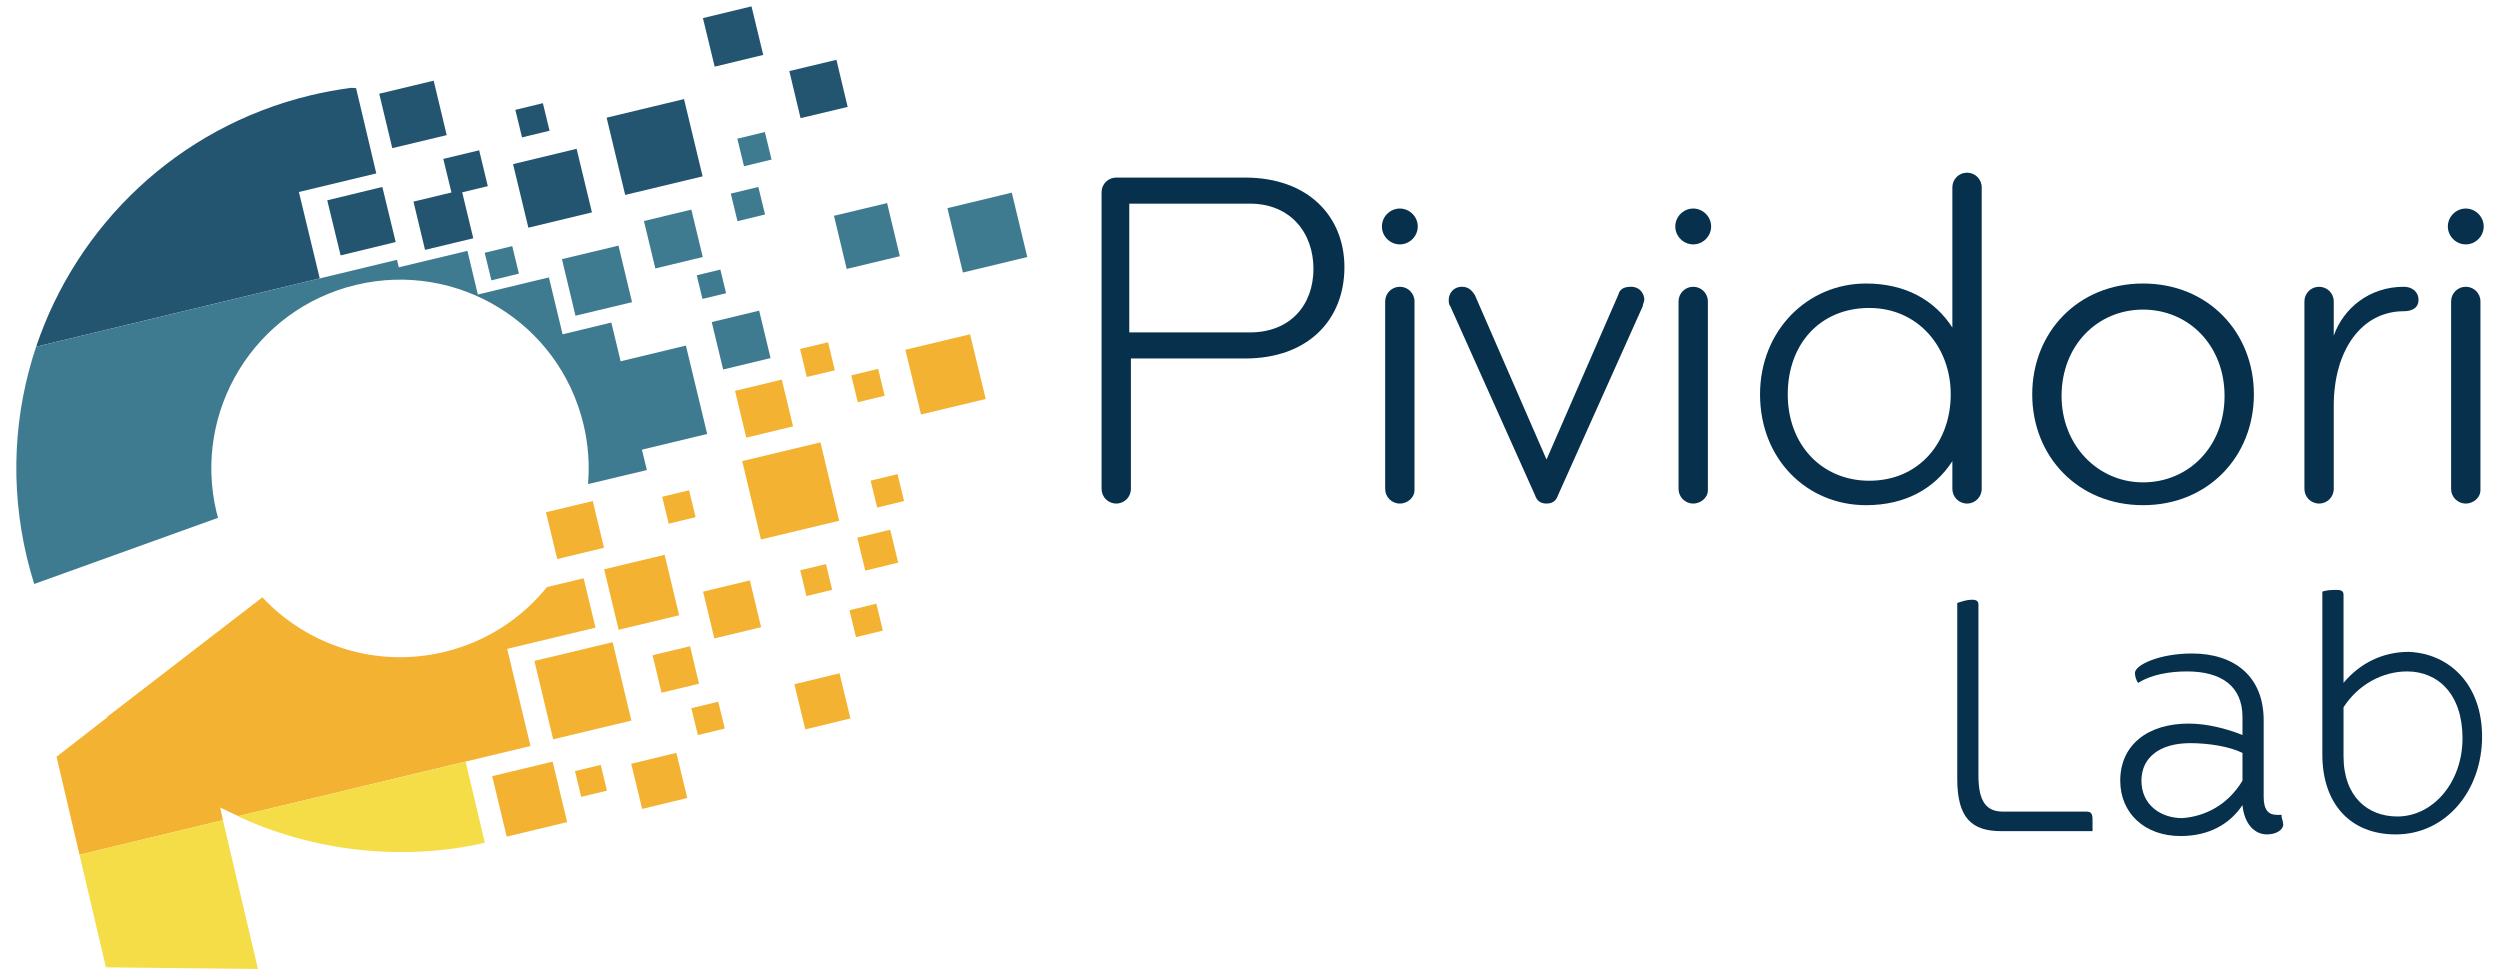 <?xml version="1.0" encoding="UTF-8" standalone="no"?>
<!-- Generator: Adobe Illustrator 24.0.1, SVG Export Plug-In . SVG Version: 6.00 Build 0)  -->

<svg
   version="1.1"
   id="Layer_1"
   x="0px"
   y="0px"
   viewBox="0 0 153.386 59.84"
   xml:space="preserve"
   sodipodi:docname="new.svg"
   width="153.386"
   height="59.84"
   inkscape:version="1.2 (dc2aedaf03, 2022-05-15)"
   xmlns:inkscape="http://www.inkscape.org/namespaces/inkscape"
   xmlns:sodipodi="http://sodipodi.sourceforge.net/DTD/sodipodi-0.dtd"
   xmlns="http://www.w3.org/2000/svg"
   xmlns:svg="http://www.w3.org/2000/svg"><defs
   id="defs1003" /><sodipodi:namedview
   id="namedview1001"
   pagecolor="#ffffff"
   bordercolor="#000000"
   borderopacity="0.25"
   inkscape:showpageshadow="2"
   inkscape:pageopacity="0.0"
   inkscape:pagecheckerboard="0"
   inkscape:deskcolor="#d1d1d1"
   showgrid="false"
   inkscape:zoom="5.0769627"
   inkscape:cx="68.840372"
   inkscape:cy="28.954319"
   inkscape:window-width="1708"
   inkscape:window-height="1331"
   inkscape:window-x="1724"
   inkscape:window-y="64"
   inkscape:window-maximized="0"
   inkscape:current-layer="g998" />
<style
   type="text/css"
   id="style942">
	.st0{fill:#06304C;}
	.st1{fill-rule:evenodd;clip-rule:evenodd;fill:#F3B232;}
	.st2{fill-rule:evenodd;clip-rule:evenodd;fill:#F4DD47;}
	.st3{fill-rule:evenodd;clip-rule:evenodd;fill:#235470;}
	.st4{fill-rule:evenodd;clip-rule:evenodd;fill:#3F7B90;}
</style>
<g
   id="g998"
   transform="translate(-8.804,-1.895)">
	
	
	
<g
   id="g1268"
   transform="translate(1,0.39)"><g
     id="g960">
		<path
   class="st0"
   d="m 84.19,23.5 h -7 v 8 c 0,0.5 -0.4,0.9 -0.9,0.9 -0.5,0 -0.9,-0.4 -0.9,-0.9 V 13.3 c 0,-0.5 0.4,-0.9 0.9,-0.9 h 7.9 c 3.9,0 6.1,2.4 6.1,5.5 0,3.2 -2.2,5.6 -6.1,5.6 z m 0.3,-9.5 h -7.4 v 7.9 h 7.4 c 2.5,0 3.9,-1.7 3.9,-3.9 0,-2.2 -1.4,-4 -3.9,-4 z"
   id="path944" />
		<path
   class="st0"
   d="m 93.69,14.3 c 0.6,0 1.1,0.5 1.1,1.1 0,0.6 -0.5,1.1 -1.1,1.1 -0.6,0 -1.1,-0.5 -1.1,-1.1 0,-0.6 0.5,-1.1 1.1,-1.1 z m 0,18.1 c -0.5,0 -0.9,-0.4 -0.9,-0.9 V 20 c 0,-0.5 0.4,-0.9 0.9,-0.9 0.5,0 0.9,0.4 0.9,0.9 v 11.6 c 0,0.4 -0.4,0.8 -0.9,0.8 z"
   id="path946" />
		<path
   class="st0"
   d="m 102.69,29.7 4.4,-10.1 c 0.1,-0.4 0.4,-0.5 0.8,-0.5 0.5,0 0.8,0.4 0.8,0.8 0,0.1 -0.1,0.3 -0.1,0.4 l -5.2,11.6 c -0.1,0.3 -0.3,0.5 -0.7,0.5 -0.4,0 -0.6,-0.2 -0.7,-0.5 l -5.2,-11.6 c -0.1,-0.1 -0.1,-0.3 -0.1,-0.4 0,-0.4 0.3,-0.8 0.8,-0.8 0.4,0 0.6,0.2 0.8,0.5 z"
   id="path948" />
		<path
   class="st0"
   d="m 111.69,14.3 c 0.6,0 1.1,0.5 1.1,1.1 0,0.6 -0.5,1.1 -1.1,1.1 -0.6,0 -1.1,-0.5 -1.1,-1.1 0,-0.6 0.5,-1.1 1.1,-1.1 z m 0,18.1 c -0.5,0 -0.9,-0.4 -0.9,-0.9 V 20 c 0,-0.5 0.4,-0.9 0.9,-0.9 0.5,0 0.9,0.4 0.9,0.9 v 11.6 c 0,0.4 -0.4,0.8 -0.9,0.8 z"
   id="path950" />
		<path
   class="st0"
   d="m 127.59,29.8 c -1.1,1.7 -2.9,2.7 -5.3,2.7 -3.6,0 -6.5,-2.8 -6.5,-6.8 0,-3.9 2.9,-6.8 6.5,-6.8 2.4,0 4.2,1 5.3,2.7 V 13 c 0,-0.5 0.4,-0.9 0.9,-0.9 0.5,0 0.9,0.4 0.9,0.9 v 18.5 c 0,0.5 -0.4,0.9 -0.9,0.9 -0.5,0 -0.9,-0.4 -0.9,-0.9 z m -5.1,1.2 c 3.1,0 5,-2.4 5,-5.3 0,-2.9 -2,-5.3 -5,-5.3 -3,0 -5,2.2 -5,5.3 0,3.1 2.1,5.3 5,5.3 z"
   id="path952" />
		<path
   class="st0"
   d="m 139.29,32.5 c -4,0 -6.8,-3 -6.8,-6.8 0,-3.8 2.8,-6.8 6.8,-6.8 4,0 6.8,3 6.8,6.8 0,3.8 -2.8,6.8 -6.8,6.8 z m 0,-12 c -2.8,0 -5,2.2 -5,5.3 0,3 2.2,5.3 5,5.3 2.8,0 5,-2.2 5,-5.3 0,-3.1 -2.2,-5.3 -5,-5.3 z"
   id="path954" />
		<path
   class="st0"
   d="m 155.29,20.6 c -2.6,0 -4.3,2.4 -4.3,5.8 v 5.1 c 0,0.5 -0.4,0.9 -0.9,0.9 -0.5,0 -0.9,-0.4 -0.9,-0.9 V 20 c 0,-0.5 0.4,-0.9 0.9,-0.9 0.5,0 0.9,0.4 0.9,0.9 v 2.1 c 0.6,-1.7 2.2,-3 4.3,-3 0.5,0 0.9,0.3 0.9,0.8 0,0.5 -0.4,0.7 -0.9,0.7 z"
   id="path956" />
		<path
   class="st0"
   d="m 159.09,14.3 c 0.6,0 1.1,0.5 1.1,1.1 0,0.6 -0.5,1.1 -1.1,1.1 -0.6,0 -1.1,-0.5 -1.1,-1.1 0,-0.6 0.5,-1.1 1.1,-1.1 z m 0,18.1 c -0.5,0 -0.9,-0.4 -0.9,-0.9 V 20 c 0,-0.5 0.4,-0.9 0.9,-0.9 0.5,0 0.9,0.4 0.9,0.9 v 11.6 c 0,0.4 -0.4,0.8 -0.9,0.8 z"
   id="path958" />
	</g><g
     id="g968">
		<path
   class="st0"
   d="m 130.59,52.5 c -1.8,0 -2.7,-0.8 -2.7,-3.2 V 38.5 c 0.3,-0.1 0.6,-0.2 0.9,-0.2 0.3,0 0.4,0.1 0.4,0.3 v 10.5 c 0,1.6 0.5,2.2 1.5,2.2 h 5.1 c 0.3,0 0.4,0.1 0.4,0.5 v 0.7 z"
   id="path962" />
		<path
   class="st0"
   d="m 147.79,51.6 c 0,0.1 0.1,0.3 0.1,0.5 0,0.3 -0.4,0.6 -1,0.6 -0.8,0 -1.4,-0.7 -1.5,-1.8 -0.8,1.2 -2.1,1.9 -3.8,1.9 -2.2,0 -3.7,-1.4 -3.7,-3.4 0,-2.2 1.7,-3.5 4.2,-3.5 1.1,0 2.3,0.3 3.3,0.7 v -1.1 c 0,-1.9 -1.3,-2.8 -3.4,-2.8 -1.1,0 -2.2,0.2 -3,0.7 -0.1,-0.1 -0.2,-0.4 -0.2,-0.6 0,-0.5 1.5,-1.2 3.5,-1.2 2.6,0 4.4,1.4 4.4,4.1 v 4.7 c 0,0.8 0.3,1.1 0.8,1.1 h 0.3 z m -2.4,-2.2 v -1.7 c -0.8,-0.4 -2.1,-0.6 -3.2,-0.6 -1.9,0 -3,0.9 -3,2.3 0,1.5 1.2,2.3 2.5,2.3 1.4,-0.1 2.8,-0.8 3.7,-2.3 z"
   id="path964" />
		<path
   class="st0"
   d="m 160.09,46.7 c 0,3.3 -2.2,6 -5.3,6 -2.8,0 -4.5,-1.9 -4.5,-4.9 v -10 c 0.3,-0.1 0.6,-0.1 0.9,-0.1 0.3,0 0.4,0.1 0.4,0.3 v 5.4 c 1,-1.2 2.4,-1.9 4,-1.9 2.5,0.1 4.5,2 4.5,5.2 z m -8.5,-1.8 v 3 c 0,2.5 1.5,3.7 3.3,3.7 2.2,0 4,-2.1 4,-4.8 0,-2.7 -1.5,-4.1 -3.4,-4.1 -1.5,0 -3,0.8 -3.9,2.2 z"
   id="path966" />
	</g><g
     id="g34"
     transform="translate(6.582,0.895)">
		<path
   class="st0"
   d="M 3.44,21.88 25.58,16.56"
   id="path4"
   style="clip-rule:evenodd;fill:#235470;fill-rule:evenodd" />
		<g
   id="g10">
			<path
   class="st0"
   d="m 3.44,21.88 17.4,-4.19 -1.28,-5.3 4.75,-1.14 -1.24,-5.23 C 22.97,6.01 22.86,6 22.76,6 21.93,6.11 21.1,6.26 20.27,6.46 12.09,8.43 5.94,14.45 3.44,21.88"
   id="path6"
   style="clip-rule:evenodd;fill:#235470;fill-rule:evenodd" />
			<path
   class="st0"
   d="m 34.53,6.94 -1.69,0.41 0.41,1.69 1.69,-0.41 z m -7.23,9 2.96,-0.71 -0.68,-2.82 1.57,-0.38 -0.53,-2.2 -2.2,0.53 0.5,2.06 -2.33,0.56 z m -2.62,-3.86 -3.38,0.82 0.82,3.38 3.38,-0.82 z m 8.96,2.5 3.9,-0.94 -0.94,-3.9 -3.9,0.94 z m 5.94,-2.01 4.75,-1.14 -1.14,-4.74 -4.75,1.14 z M 47.33,1 44.35,1.72 45.07,4.7 48.05,3.98 Z m 5.21,3.28 -2.89,0.69 0.69,2.89 2.89,-0.69 z M 25.29,9.7 28.63,8.9 27.83,5.56 24.49,6.36 Z"
   id="path8"
   style="clip-rule:evenodd;fill:#235470;fill-rule:evenodd" />
		</g>
		<g
   id="g18">
			
				<rect
   x="38.46"
   y="22.41"
   transform="matrix(0.972,-0.234,0.234,0.972,-4.746,10.334)"
   class="st1"
   width="5.58"
   height="5.58"
   id="rect12"
   style="clip-rule:evenodd;fill:#3f7b90;fill-rule:evenodd" />
			<path
   class="st1"
   d="m 43.64,13.47 -2.91,0.7 0.7,2.91 2.91,-0.7 z m 4.11,-1.39 -1.69,0.41 0.41,1.69 1.69,-0.41 z m 0.05,7.59 -2.91,0.7 0.7,2.91 2.91,-0.7 z m -15.15,-3.96 -1.69,0.41 0.41,1.69 1.69,-0.41 z m 6.52,-0.03 -3.47,0.83 0.83,3.47 3.47,-0.83 z m 8.98,-6.97 -1.69,0.41 0.41,1.69 1.69,-0.41 z m -2.73,8.44 -1.45,0.35 0.35,1.45 1.45,-0.35 z m 10.23,-4.08 -3.26,0.78 0.78,3.26 3.26,-0.78 z m 7.65,-0.64 -3.95,0.95 0.95,3.95 3.95,-0.95 z"
   id="path14"
   style="clip-rule:evenodd;fill:#3f7b90;fill-rule:evenodd" />
			<path
   class="st1"
   d="M 40.91,29.45 40.17,26.39 38.73,20.4 35.74,21.12 34.9,17.63 30.54,18.68 29.9,16 25.69,17.01 25.58,16.55 3.44,21.88 c -1.36,4.05 -1.63,8.51 -0.56,12.97 0.13,0.54 0.28,1.07 0.44,1.59 L 14.6,32.38 c -0.03,-0.11 -0.06,-0.22 -0.09,-0.33 -1.49,-6.22 2.33,-12.47 8.55,-13.96 6.22,-1.49 12.47,2.33 13.96,8.55 0.3,1.24 0.38,2.47 0.28,3.67 z"
   id="path16"
   style="clip-rule:evenodd;fill:#3f7b90;fill-rule:evenodd" />
		</g>
		<g
   id="g26">
			<path
   class="st2"
   d="m 55.04,31.75 1.65,-0.4 -0.4,-1.65 -1.65,0.4 z m -11,13.96 1.65,-0.4 -0.4,-1.65 -1.65,0.4 z m 9.81,-20.42 1.65,-0.4 -0.4,-1.65 -1.65,0.4 z m -5.94,8.42 4.8,-1.15 -1.15,-4.81 -4.8,1.15 z m -5.66,-0.97 1.65,-0.4 -0.4,-1.65 -1.65,0.4 z m 12.06,2.88 2.02,-0.49 -0.49,-2.02 -2.02,0.49 z m -0.57,4.08 1.65,-0.4 -0.4,-1.65 -1.65,0.4 z m -3.11,5.66 2.77,-0.67 -0.67,-2.77 -2.77,0.67 z m 7.1,-19.32 3.97,-0.95 -0.96,-3.97 -3.97,0.95 z m -17.11,24.2 2.77,-0.67 -0.67,-2.77 -2.77,0.67 z m -5.46,-4.27 4.8,-1.15 -1.15,-4.81 -4.8,1.15 z m -2.85,5.97 3.71,-0.89 -0.89,-3.71 -3.71,0.89 z m 4.57,-2.44 1.58,-0.38 -0.38,-1.58 -1.58,0.38 z m 8.17,-9.72 2.87,-0.69 -0.69,-2.87 -2.87,0.69 z m 1.96,-12.32 2.87,-0.69 -0.69,-2.87 -2.87,0.69 z m -5.2,15.65 2.3,-0.55 -0.55,-2.3 -2.3,0.55 z M 39.18,39.25 42.89,38.36 42,34.65 38.29,35.54 Z m -3.77,-4.34 2.87,-0.69 -0.69,-2.87 -2.87,0.69 z M 50.7,37.18 52.28,36.8 51.9,35.22 50.32,35.6 Z m 1.33,-15.57 -1.72,0.41 0.41,1.72 1.72,-0.41 z"
   id="path20"
   style="clip-rule:evenodd;fill:#f3b232;fill-rule:evenodd" />
			<g
   id="g24">
				<path
   class="st2"
   d="m 14.73,50.15 c 0.36,0.19 0.74,0.36 1.12,0.53 l 17.92,-4.3 -1.43,-5.96 5.42,-1.3 -0.73,-3.03 -2.25,0.54 c -1.55,1.92 -3.72,3.36 -6.3,3.98 -4.2,1.01 -8.41,-0.41 -11.16,-3.35 L 7.8,44.59 c 0.01,0.01 0.01,0.01 0.02,0.02 l -3.13,2.43 1.41,6.01 8.8,-2.12 z"
   id="path22"
   style="clip-rule:evenodd;fill:#f3b232;fill-rule:evenodd" />
			</g>
		</g>
		<g
   id="g32">
			<polygon
   class="st3"
   points="7.72,59.96 6.1,53.05 14.9,50.93 17.05,60.06 "
   id="polygon28"
   style="clip-rule:evenodd;fill:#f4dd47;fill-rule:evenodd" />
			<path
   class="st3"
   d="m 30.97,52.32 c -5.2,1.18 -10.66,0.47 -15.15,-1.63 l 13.97,-3.35 v 0 z"
   id="path30"
   style="clip-rule:evenodd;fill:#f4dd47;fill-rule:evenodd" />
		</g>
	</g></g></g>
</svg>
